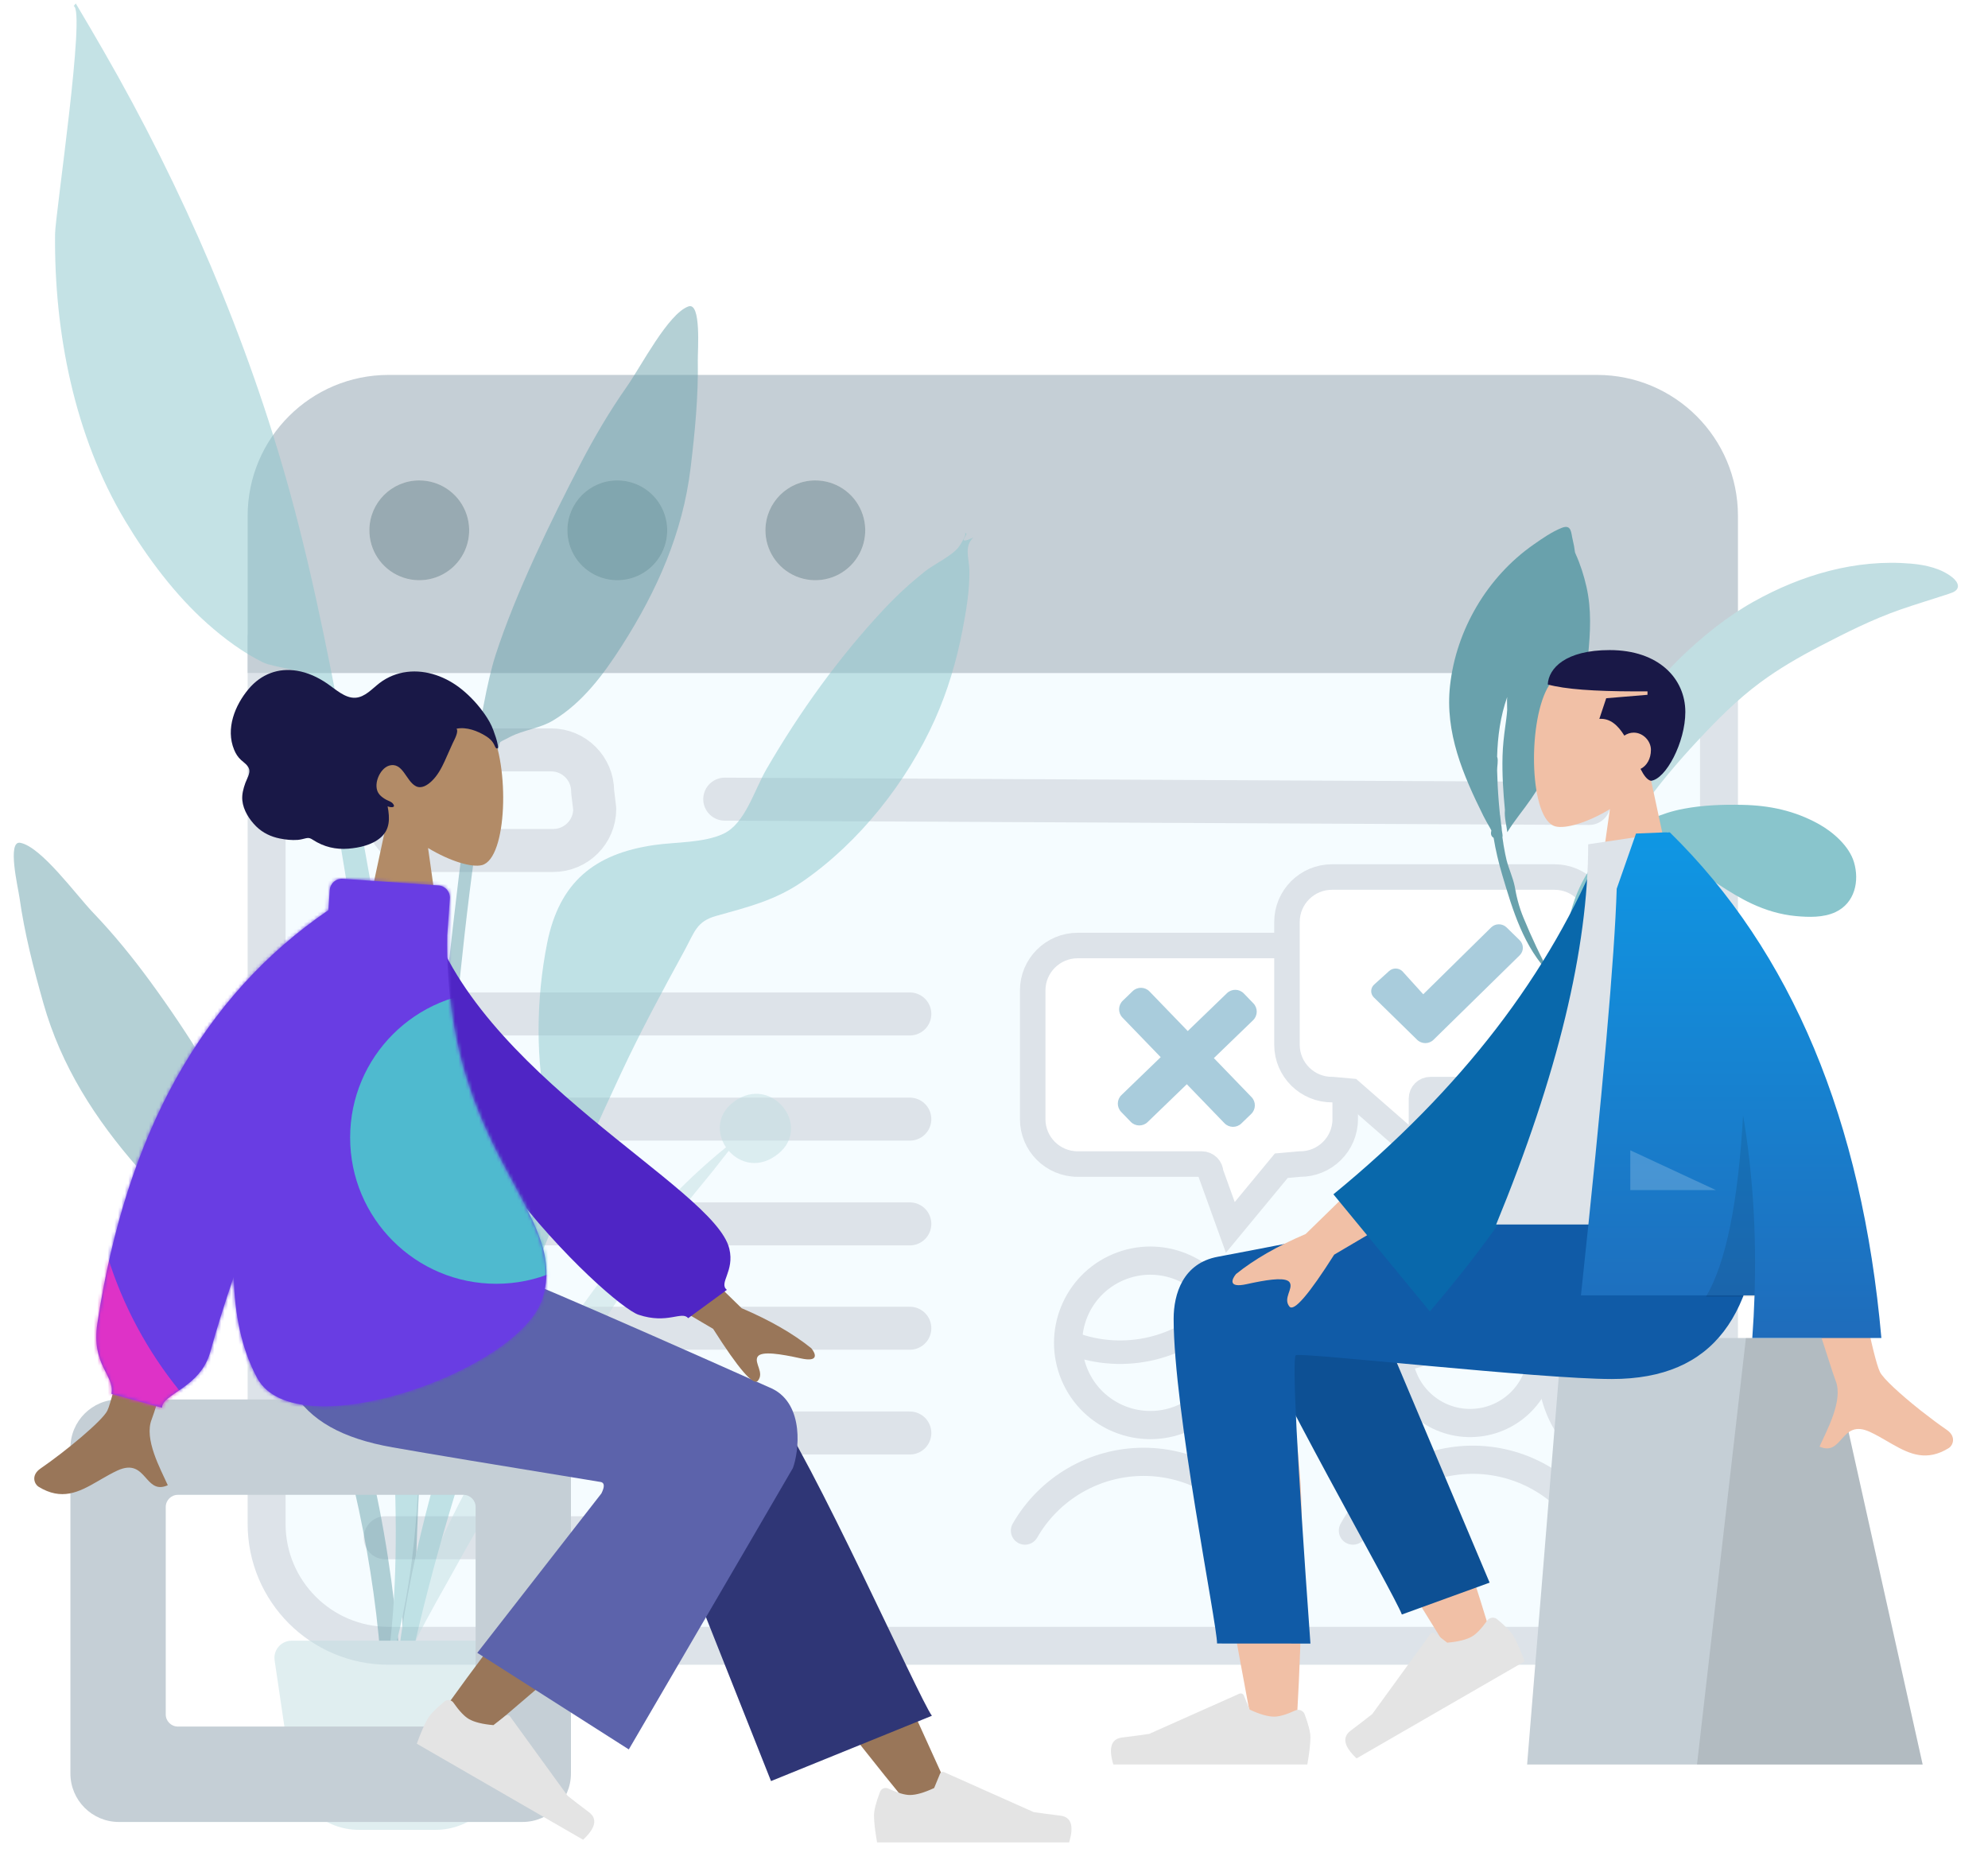 <svg xmlns="http://www.w3.org/2000/svg" xmlns:xlink="http://www.w3.org/1999/xlink" width="578" height="543" viewBox="0 0 578 543">
  <defs>
    <path id="voty_screen_modul_2_g1-a" d="M14.396,0 C20.284,-0.047 25.615,3.472 27.891,8.904 C30.167,14.335 28.931,20.603 24.769,24.767 C20.605,28.931 14.337,30.165 8.906,27.889 C3.472,25.615 -0.044,20.284 0,14.394 C0.064,6.469 6.472,0.062 14.396,0 Z"/>
    <path id="voty_screen_modul_2_g1-b" d="M71.973,0 C77.86,-0.047 83.195,3.472 85.468,8.904 C87.744,14.335 86.508,20.603 82.346,24.767 C78.182,28.931 71.914,30.165 66.483,27.889 C61.049,25.615 57.532,20.284 57.577,14.394 C57.641,6.469 64.048,0.062 71.973,0 Z"/>
    <path id="voty_screen_modul_2_g1-c" d="M129.55,0 C135.437,-0.047 140.771,3.472 143.045,8.904 C145.321,14.335 144.085,20.603 139.923,24.767 C135.758,28.931 129.491,30.165 124.059,27.889 C118.628,25.615 115.109,20.284 115.154,14.394 C115.218,6.469 121.625,0.062 129.55,0 Z"/>
    <path id="voty_screen_modul_2_g1-d" d="M71.842,-0.023 L99.723,1.926 C101.666,2.062 103.13,3.747 102.994,5.689 L102.242,16.409 C101.222,80.205 138.098,96.468 129.887,122.049 C123.109,143.167 58.227,165.87 47,145.169 C42.455,136.788 40.393,126.652 40.159,115.632 C37.291,124.099 35.021,131.388 33.351,137.498 C30.471,148.038 19.306,149.714 19.306,153.774 L19.306,153.774 L4.597,149.714 C5.594,144.198 -1.34,141.511 0.519,129.188 C8.85,73.971 31.233,33.946 67.668,9.113 L68.079,3.248 C68.215,1.305 69.9,-0.159 71.842,-0.023 Z"/>
    <polygon id="voty_screen_modul_2_g1-f" points="0 .237 61.978 .237 61.978 164.425 0 164.425"/>
    <polygon id="voty_screen_modul_2_g1-h" points=".097 .237 61.644 .237 61.644 164.425 .097 164.425"/>
    <polygon id="voty_screen_modul_2_g1-j" points=".24 .237 236.835 .237 236.835 164.425 .24 164.425"/>
    <filter id="voty_screen_modul_2_g1-l">
      <feColorMatrix in="SourceGraphic" values="0 0 0 0 0.947 0 0 0 0 0.586 0 0 0 0 0.03 0 0 0 1 0"/>
    </filter>
    <filter id="voty_screen_modul_2_g1-m">
      <feColorMatrix in="SourceGraphic" values="0 0 0 0 0.947 0 0 0 0 0.586 0 0 0 0 0.03 0 0 0 1 0"/>
    </filter>
    <linearGradient id="voty_screen_modul_2_g1-n" x1="50%" x2="50%" y1="0%" y2="100%">
      <stop offset="0%" stop-color="#0F97E4"/>
      <stop offset="100%" stop-color="#1F6CBB"/>
    </linearGradient>
  </defs>
  <g fill="none" fill-rule="evenodd" transform="translate(-32 1)">
    <g transform="translate(104 108)">
      <g stroke-width="11.029">
        <path fill="#F5FCFF" stroke="#DDE3E9" d="M427.784,81.145 L427.784,334.034 C427.784,343.823 423.816,352.686 417.4,359.102 C410.985,365.517 402.122,369.485 392.332,369.485 L392.332,369.485 L40.966,369.485 C31.177,369.485 22.314,365.517 15.898,359.102 C9.483,352.686 5.515,343.823 5.515,334.034 L5.515,334.034 L5.515,81.145 L427.784,81.145 Z"/>
        <path fill="#C5CFD6" stroke="#C5CFD6" d="M427.784,5.515 L427.784,45.693 C427.784,55.483 423.816,64.346 417.4,70.761 C410.985,77.177 402.122,81.145 392.332,81.145 L392.332,81.145 L40.966,81.145 C31.177,81.145 22.314,77.177 15.898,70.761 C9.483,64.346 5.515,55.483 5.515,45.693 L5.515,45.693 L5.515,5.515 L427.784,5.515 Z" transform="rotate(-180 216.65 43.33)"/>
      </g>
      <g transform="translate(35.392 30.674)">
        <use fill="#D8D8D8" xlink:href="#voty_screen_modul_2_g1-a"/>
        <use fill="#98AAB2" xlink:href="#voty_screen_modul_2_g1-a"/>
        <use fill="#D8D8D8" xlink:href="#voty_screen_modul_2_g1-b"/>
        <use fill="#98AAB2" xlink:href="#voty_screen_modul_2_g1-b"/>
        <use fill="#D8D8D8" xlink:href="#voty_screen_modul_2_g1-c"/>
        <use fill="#98AAB2" xlink:href="#voty_screen_modul_2_g1-c"/>
      </g>
      <g transform="translate(40 109)">
        <g stroke="#DDE3E9" stroke-linecap="round" stroke-linejoin="round" stroke-width="12.502">
          <path d="M60.915,17.178 C60.915,23.852 55.504,29.263 48.828,29.263 L12.691,29.263 C9.383,29.43 6.15,28.23 3.752,25.945 C1.351,23.659 -0.004,20.491 0.001,17.178 L0.001,12.102 C-0.004,8.789 1.351,5.619 3.752,3.333 C6.15,1.05 9.383,-0.15 12.691,0.015 L48.225,0.015 C54.899,0.015 60.31,5.426 60.31,12.102 L60.915,17.178 Z"/>
          <line x2="152.528" y1="76.789" y2="76.789"/>
          <line x1="98.716" x2="350.012" y1="14.34" y2="15.591"/>
          <line x2="152.528" y1="107.367" y2="107.367"/>
          <line x2="152.528" y1="137.825" y2="137.825"/>
          <line x2="152.528" y1="168.161" y2="168.161"/>
          <line x2="152.528" y1="198.619" y2="198.619"/>
          <line x2="95.018" y1="229.077" y2="229.077"/>
        </g>
        <g transform="translate(188.252 36.98)">
          <path fill="#FFF" stroke="#DDE3E9" stroke-width="7.417" d="M77.623,83.452 C84.908,83.536 90.861,77.662 90.861,70.398 L90.861,32.974 C90.861,25.756 84.999,19.912 77.767,19.912 L13.093,19.912 C5.861,19.912 -8.73967565e-13,25.756 -8.73967565e-13,32.974 L-8.73967565e-13,70.398 C-8.73967565e-13,77.608 5.861,83.452 13.093,83.452 L49.16,83.452 C50.591,83.452 51.748,84.606 51.748,86.033 L57.458,101.865 L72.279,83.931 L77.623,83.452 Z"/>
          <path fill="#FFF" stroke="#DDE3E9" stroke-width="7.417" d="M87.168,61.807 C79.875,61.891 73.929,56.024 73.929,48.753 L73.929,13.062 C73.929,5.852 79.791,3.55271368e-14 87.016,3.55271368e-14 L151.703,3.55271368e-14 C158.935,3.55271368e-14 164.79,5.852 164.79,13.062 L164.79,48.753 C164.79,55.963 158.935,61.807 151.703,61.807 L115.625,61.807 C114.202,61.807 113.037,62.961 113.037,64.388 L113.037,80.22 L92.512,62.286 L87.168,61.807 Z"/>
          <path fill="#A9CCDC" d="M107.493,27.402 L113.547,34.088 L133.297,14.651 C134.532,13.44 136.535,13.44 137.777,14.651 L141.582,18.372 C142.823,19.589 142.823,21.553 141.582,22.764 L116.537,47.318 C115.218,48.611 113.087,48.611 111.769,47.318 L99.182,34.994 C98.139,33.972 98.165,32.296 99.24,31.298 L103.602,27.352 C104.15,26.842 104.858,26.593 105.563,26.603 C106.263,26.613 106.96,26.88 107.493,27.402 Z"/>
          <path fill="#A9CCDC" fill-rule="nonzero" d="M50.324,73.766 L50.324,58.011 L50.324,58.011 L66.179,58.011 C68.093,58.011 69.645,56.459 69.645,54.545 L69.645,50.543 C69.645,48.629 68.093,47.077 66.179,47.077 L50.324,47.077 L50.324,47.077 L50.324,31.072 C50.324,29.158 48.772,27.606 46.858,27.606 L42.856,27.606 C40.942,27.606 39.39,29.158 39.39,31.072 L39.39,47.077 L39.39,47.077 L23.535,47.077 C21.621,47.077 20.069,48.629 20.069,50.543 L20.069,54.545 C20.069,56.459 21.621,58.011 23.535,58.011 L39.39,58.011 L39.39,58.011 L39.39,73.766 C39.39,75.68 40.942,77.232 42.856,77.232 L46.858,77.232 C48.772,77.232 50.324,75.68 50.324,73.766 Z" transform="rotate(-44 44.857 52.42)"/>
        </g>
        <g stroke="#DDE3E9" stroke-linecap="round" stroke-linejoin="round" transform="translate(186 141)">
          <path stroke-width="6.829" d="M12.831,21.912 C24.28,33.711 41.813,37.239 56.935,30.787" transform="rotate(-23 34.883 27.944)"/>
          <path stroke-width="8.194" d="M12.549,31.409 C12.549,44.609 23.25,55.31 36.449,55.31 C49.649,55.31 60.35,44.609 60.35,31.409 C60.35,18.21 49.649,7.509 36.449,7.509 C23.25,7.509 12.549,18.21 12.549,31.409 Z" transform="rotate(-23 36.45 31.41)"/>
          <path stroke-width="8.194" d="M69,86 C61.891,73.625 48.737,66 34.5,66 C20.263,66 7.109,73.625 0,86"/>
        </g>
        <g stroke="#DDE3E9" stroke-linecap="round" stroke-linejoin="round" transform="rotate(-1 8712.354 -15943.911)">
          <path stroke-width="8.194" d="M63.519 47.844C60.434 42.781 58.896 36.926 59.093 31L59.093 24.111C59.093 11.022 48.482.41 35.393.41 22.302.41 11.69 11.022 11.69 24.111L11.69 31C11.888 36.926 10.35 42.781 7.264 47.844M69.412 77.393C62.303 65.018 49.149 57.393 34.912 57.393 20.675 57.393 7.521 65.018.412 77.393"/>
          <path stroke-width="6.829" d="M11.691,28.027 C20.791,28.011 29.441,24.046 35.392,17.161 C41.343,24.046 49.993,28.011 59.092,28.027"/>
          <path stroke-width="8.194" d="M14.588,27.888 C15.657,38.576 24.654,46.717 35.396,46.717 C46.138,46.717 55.133,38.576 56.205,27.888"/>
        </g>
      </g>
    </g>
    <g transform="rotate(-34 552.624 -518.25)">
      <path fill="#69A1AC" d="M122.376,0.58 C119.364,-0.075 116.039,-0.025 112.971,0.029 C96.517,0.252 80.36,8.011 69.844,20.409 C60.892,30.964 58.431,44.086 56.662,57.351 C56.487,58.668 56.412,59.977 56.313,61.296 C56.291,61.58 56.26,61.832 56.226,62.07 C55.53,62.69 55.165,63.412 55.577,64.205 C54.045,67.545 52.749,70.969 51.637,74.501 C48.364,84.897 45.034,95.49 47.085,106.422 C47.564,100.406 48.572,94.255 49.778,88.338 C49.847,87.998 49.922,87.661 50,87.325 C50.008,87.29 50.015,87.254 50.023,87.219 C50.45,85.407 51.005,83.649 51.679,81.919 C51.686,81.9 51.693,81.882 51.701,81.863 C51.79,81.636 51.884,81.409 51.978,81.183 C52.171,80.714 52.369,80.246 52.58,79.78 C52.651,79.622 52.719,79.462 52.785,79.3 C53.767,76.903 54.182,74.201 55.062,71.721 C55.272,71.157 55.492,70.595 55.723,70.036 C55.736,70.003 55.75,69.97 55.764,69.938 C56.387,68.433 57.075,66.947 57.803,65.477 C58.199,65.181 58.41,64.446 58.751,63.779 C58.822,63.647 59.374,62.77 59.538,62.264 C59.967,61.438 60.394,60.612 60.825,59.787 C60.812,59.792 60.799,59.797 60.787,59.802 C61.219,59.01 61.652,58.222 62.082,57.437 C62.176,57.264 62.272,57.091 62.367,56.918 C62.521,56.643 62.676,56.368 62.83,56.093 C64.271,53.524 65.799,51.007 67.386,48.52 C67.953,47.633 69.306,46.361 69.565,45.365 C69.575,45.327 69.577,45.293 69.583,45.257 C73.026,40.44 76.991,35.996 81.745,32.476 C81.17,33.094 79.949,35.194 79.626,35.61 C78.638,36.883 77.565,38.068 76.488,39.267 C74.559,41.415 72.676,43.632 71.003,45.976 C67.943,50.263 65.303,54.774 62.807,59.376 C62.783,59.403 62.758,59.429 62.735,59.457 C61.481,60.996 60.691,63.324 59.788,65.086 C63.362,63.437 67.312,62.363 70.979,60.9 C74.636,59.441 78.194,57.816 81.628,55.907 C86.193,53.372 90.928,50.508 95.241,47.268 C100.183,44.214 104.337,40.011 108.003,35.6 C112.34,30.382 116.316,25.117 118.774,18.78 C119.982,15.667 120.932,12.42 121.495,9.135 C121.52,8.992 121.551,8.837 121.585,8.675 C122.162,7.541 122.677,6.381 123.109,5.194 C123.796,3.312 125.417,1.242 122.376,0.58"/>
      <path fill="#C1DEE2" d="M208.511,76.097 C209.176,78.289 208.621,80.218 205.998,79.674 C205.212,79.511 204.4,79.25 203.623,79.031 C199.306,77.809 195.028,76.467 190.69,75.323 C182.342,73.124 173.872,72.058 165.32,71.072 C158.586,70.295 151.803,69.827 145.05,70.125 C136.727,70.493 128.607,72.111 120.549,73.973 C112.258,75.89 103.744,78.262 95.752,81.362 C86.662,84.888 78.283,89.243 69.97,94.279 C49.428,106.723 31.166,122.265 15.194,140.112 C12.895,142.681 10.605,145.26 8.319,147.841 C6.597,149.786 4.974,151.815 3.263,153.767 C1.847,155.384 0.189,154.463 1.28,152.569 C2.532,150.394 4.68,148.441 6.312,146.555 C7.769,144.873 9.228,143.192 10.686,141.511 C12.396,139.54 14.115,137.579 15.869,135.649 C24.033,126.667 32.792,118.156 42.026,110.26 C49.039,104.263 56.611,99.012 64.382,94.017 C73.312,88.277 82.791,82.273 93.013,78.875 C93.113,78.725 93.242,78.572 93.387,78.418 C91.4,76.625 97.495,70.587 98.594,69.41 C101.386,66.42 104.457,63.636 107.604,61.019 C110.187,58.872 112.948,56.998 115.971,55.502 C120.45,53.286 125.309,51.966 130.252,51.111 C138.816,49.631 147.807,48.828 156.542,49.554 C172.484,50.879 188.183,55.813 200.839,66.054 C204.079,68.676 207.29,72.071 208.511,76.097 Z"/>
      <path fill="#89C5CC" d="M87.491,84.618 C94.116,84.618 100.012,85.48 106.116,88.115 C111.385,90.389 116.187,93.4 120.849,96.678 C127.407,101.289 132.573,106.655 136.188,113.764 C138.349,118.012 139.933,124.022 138.482,128.655 C136.774,134.111 132.081,138.662 125.902,137.7 C122.08,137.106 118.577,134.574 115.673,132.191 C112.199,129.34 109.417,125.913 107.121,122.105 C103.375,115.895 101.173,108.874 97.991,102.385 C96.481,99.305 95.022,96.203 93.213,93.276 C92.318,91.826 91.364,90.39 90.006,89.313 C89.279,88.737 86.215,87.74 87.387,86.446 C70.207,86.671 54.986,99.878 51.688,116.226 C51.381,117.75 51.141,119.286 50.888,120.819 C50.727,121.787 50.792,125.357 49.928,125.975 C48.021,127.339 48.822,123.195 48.904,122.599 C49.116,121.056 49.341,119.516 49.578,117.977 C50.866,109.611 54.587,101.833 60.793,95.866 C67.889,89.043 77.464,84.618 87.491,84.618 Z"/>
    </g>
    <g opacity=".5" transform="translate(36)">
      <path fill="#69A1AC" d="M178.223,111.445 C182.425,105.453 190.224,90.235 196.138,88.094 C199.948,86.715 198.837,100.98 198.884,103.7 C199.067,114.224 198.043,124.681 196.778,135.116 C194.498,153.937 187.045,170.697 176.822,186.715 C171.562,194.957 165.391,203.3 156.845,208.442 C152.912,210.811 148.179,211.207 144.294,213.248 C139.769,215.623 142.233,213.703 140.194,218.417 C137.363,224.963 136.457,233.408 135.147,240.392 C129.132,272.455 114.568,441.945 117.093,474.558 C117.317,477.449 113.287,478.14 113.085,474.611 C112.016,455.9 121.27,326.322 125.94,283.947 C130.609,241.571 135.334,204.134 140.071,189.474 C145.819,171.687 156.199,150.298 164.84,133.711 C168.854,126.006 173.229,118.565 178.223,111.445 Z"/>
      <path fill="#C1DEE2" d="M209.414,319.278 C220.349,311.25 232.186,326.401 222.29,334.43 C216.82,338.868 211.101,337.29 207.882,333.591 C205.792,336.139 203.836,338.803 201.956,341.052 C196.229,347.909 190.817,354.928 185.644,362.111 C174.898,377.035 165.689,392.801 156.06,408.278 C146.558,423.554 137.132,438.908 128.519,454.571 C121.223,467.841 111.498,483.452 109,498 C112.79,467.146 127.172,437.49 144.298,410.291 C161.285,383.314 180.779,353.853 207.081,332.564 C204.404,328.627 204.33,323.008 209.414,319.278 Z"/>
      <path fill="#69A1AC" d="M1.913,244.031 C8.032,245.227 18.031,259.07 23.075,264.344 C29.07,270.612 34.508,277.292 39.635,284.292 C50.671,299.358 60.541,315.376 68.934,332.08 C82.616,359.311 93.578,387.265 101.533,416.918 C106.403,435.069 109.556,453.883 111.424,472.565 C111.777,476.089 115.471,503.253 110.148,503.985 C105.361,504.644 106.84,483.359 106.609,480.463 C103.998,447.798 96.177,416.015 85.299,385.226 C82.929,378.519 80.728,370.304 76.938,364.268 C74.209,359.921 76.919,361.437 72.123,359.792 C68.005,358.378 63.313,358.724 59.096,356.993 C49.936,353.237 42.601,345.944 36.171,338.608 C23.676,324.351 13.774,308.928 8.613,290.66 C5.749,280.532 3.118,270.344 1.658,259.902 C1.281,257.203 -2.028,243.26 1.913,244.031 Z"/>
      <path fill="#89C5CC" d="M26.061,13.716 C49.111,53.69 68.053,97.601 80.283,142.076 C87.694,169.023 92.876,196.675 98.025,224.126 C105.997,266.632 113.538,309.134 115.683,352.395 C117.841,395.906 122.108,446.092 107.861,488 C114.978,445.452 108.202,400.162 107.002,357.35 C106.429,336.912 104.768,316.674 102.588,296.355 C100.473,276.645 97.018,257.029 93.801,237.474 C92.234,227.95 90.588,218.441 88.912,208.937 C88.412,206.101 88.2,197.687 86.401,195.75 C84.591,193.8 75.354,193.005 72.454,191.574 C66.615,188.693 61.122,184.6 56.261,180.275 C46.942,171.984 38.835,161.151 32.436,150.472 C17.631,125.764 11.712,95.61 12.011,66.994 C12.068,61.438 21.003,1.61 17.415,0.786 C17.631,0.533 17.835,0.272 18.028,0 C20.745,4.549 23.411,9.128 26.061,13.716 Z"/>
      <path fill="#89C5CC" d="M274.846,157.887 C275.202,157.374 277.517,153.807 276.351,154.035 C278.724,153.57 273.087,157.969 279,155.27 C276.192,157.922 277.813,161.366 277.85,164.935 C277.911,170.73 276.942,176.476 275.851,182.146 C274.126,191.109 271.557,199.823 267.828,208.159 C259.701,226.326 245.901,243.814 229.518,255.172 C221.43,260.779 213.504,262.689 204.28,265.27 C198.453,266.901 197.991,269.915 194.898,275.569 C188.46,287.345 182.136,299.078 176.457,311.251 C169.677,325.788 163.095,340.34 156.886,355.132 C135.969,404.957 118.945,456.578 110.005,510 C109.786,478.519 117.069,446.095 126.255,416.088 C132.947,394.226 141.658,373.151 150.95,352.289 C153.201,347.236 156.613,340.735 157.57,335.155 C158.239,331.245 156.192,327.486 155.255,323.367 C151.601,307.33 151.863,289.363 155.071,273.24 C158.609,255.461 168.839,247.209 186.145,244.691 C192.474,243.769 200.519,244.107 206.322,241.408 C212.645,238.47 215.253,228.81 218.849,222.61 C228.506,205.953 239.98,189.979 253.155,175.945 C256.803,172.059 260.726,168.473 264.888,165.15 C267.513,163.053 273.058,160.47 274.846,157.887 Z"/>
      <path fill="#C1DEE2" d="M80.791,476 L142.209,476 C144.97,476 147.209,478.239 147.209,481 C147.209,481.244 147.191,481.488 147.155,481.729 L142.408,513.918 C140.961,523.73 132.541,531 122.622,531 L100.378,531 C90.459,531 82.039,523.73 80.592,513.918 L75.845,481.729 C75.442,478.998 77.33,476.456 80.062,476.054 C80.303,476.018 80.547,476 80.791,476 Z"/>
    </g>
    <g transform="translate(0 171)">
      <g transform="translate(83.26)">
        <path fill="#B28B67" d="M37.762,9.049 C43.499,19.75 42.817,46.893 35.403,48.805 C32.446,49.568 26.147,47.7 19.737,43.833 L23.76,72.321 L0,72.321 L8.179,34.168 C3.618,28.81 0.53,22.244 1.046,14.886 C2.533,-6.316 32.025,-1.652 37.762,9.049 Z" transform="translate(53.46 30.712)"/>
        <path fill="#191847" d="M93.465,44.565 C93.23,43.178 92.654,41.638 92.19,40.326 C91.592,38.634 90.686,37.109 89.69,35.671 C87.814,32.965 85.563,30.521 83.078,28.492 C78.539,24.787 72.762,22.65 67.08,23.344 C64.211,23.695 61.426,24.79 59.056,26.612 C56.915,28.259 54.855,30.683 52.082,30.858 C49.064,31.047 46.299,28.382 43.879,26.736 C41.15,24.88 38.248,23.528 35.059,23.003 C29.717,22.123 24.699,23.929 21.017,28.315 C17.099,32.982 14.252,39.826 16.824,46.01 C17.303,47.16 17.918,48.129 18.801,48.932 C19.611,49.669 20.847,50.452 21.176,51.629 C21.524,52.88 20.483,54.494 20.079,55.623 C19.5,57.24 19.025,58.938 19.194,60.696 C19.471,63.582 21.284,66.338 23.198,68.236 C25.146,70.166 27.544,71.274 30.105,71.784 C31.815,72.125 33.562,72.313 35.3,72.185 C36.163,72.121 36.924,71.882 37.76,71.691 C38.573,71.505 39.027,71.721 39.717,72.167 C42.92,74.24 46.365,75.042 50.064,74.734 C53.186,74.473 56.785,73.716 59.332,71.576 C62.16,69.198 62.104,65.92 61.438,62.417 C62.143,62.767 64.094,62.984 62.928,61.59 C62.467,61.038 61.594,60.813 61.002,60.488 C60.312,60.11 59.611,59.621 59.075,59.005 C56.912,56.515 59.097,51.447 61.816,50.612 C65.856,49.371 66.76,55.088 69.644,56.567 C71.302,57.417 73.036,56.255 74.279,55.068 C75.943,53.479 77.077,51.373 78.056,49.229 C78.863,47.465 79.613,45.675 80.435,43.919 C80.819,43.099 82.148,40.78 81.481,39.853 C84.374,39.276 87.597,40.479 90.089,42.057 C91.119,42.709 91.904,43.428 92.453,44.58 C92.571,44.826 92.827,45.56 93.149,45.59 C93.748,45.646 93.524,44.914 93.465,44.565"/>
      </g>
      <g transform="translate(0 193.25)">
        <path fill="#C5CFD6" d="M173.999,0 C181.787,-1.34879676e-14 188.1,6.313 188.1,14.101 L188.1,108.745 C188.1,116.533 181.787,122.846 173.999,122.846 L56.671,122.846 C48.883,122.846 42.57,116.533 42.57,108.745 L42.57,14.101 C42.57,6.313 48.883,1.4305785e-15 56.671,0 L173.999,0 Z M156.855,27.739 L73.815,27.739 C71.868,27.739 70.29,29.318 70.29,31.265 L70.29,31.265 L70.29,91.581 C70.29,93.528 71.868,95.107 73.815,95.107 L73.815,95.107 L156.855,95.107 C158.802,95.107 160.38,93.528 160.38,91.581 L160.38,91.581 L160.38,31.265 C160.38,29.318 158.802,27.739 156.855,27.739 L156.855,27.739 Z" transform="translate(9.9 41.61)"/>
        <path fill="#997659" d="M296.167,159.502 C276.649,135.65 263.442,117.967 256.547,106.454 C244.741,86.74 235.079,69.198 232.029,62.497 C224.758,46.518 248.769,39.036 254.203,46.489 C262.428,57.77 279.994,93.267 306.9,152.981 L296.167,159.502 Z"/>
        <path fill="#2F3676" d="M256.17,152.567 L219.845,61.063 C212.075,44.383 249.595,33.418 255.304,41.181 C268.268,58.805 299.078,128.329 302.94,133.579 L256.17,152.567 Z"/>
        <path fill="#997659" d="M187.36,153.697 C186.359,141.217 184.492,98.014 186.339,78.017 C186.869,72.271 187.428,66.715 187.992,61.504 C189.667,46.013 218.387,46.513 216.111,61.229 C210.444,97.88 200.464,149.243 199.749,153.681 C198.747,159.901 187.99,161.541 187.36,153.697 Z" transform="rotate(39 200.898 104.51)"/>
        <path fill="#E4E4E4" d="M2.737,24.939 C1.572,28.012 0.99,30.301 0.99,31.807 C0.99,33.593 1.287,36.2 1.882,39.628 C3.953,39.628 22.566,39.628 57.72,39.628 C59.171,34.827 58.333,32.236 55.207,31.853 C52.081,31.47 49.484,31.125 47.416,30.816 L21.361,19.193 C20.917,18.994 20.396,19.194 20.197,19.639 C20.194,19.646 20.191,19.654 20.187,19.662 L18.477,23.815 L18.477,23.815 C15.582,25.166 13.231,25.842 11.421,25.842 C9.913,25.842 7.816,25.217 5.128,23.966 L5.128,23.966 C4.246,23.555 3.197,23.938 2.787,24.82 C2.769,24.859 2.752,24.899 2.737,24.939 Z" transform="rotate(30 -112.94 372.987)"/>
        <path fill="#E4E4E4" d="M2.737,24.939 C1.572,28.012 0.99,30.301 0.99,31.807 C0.99,33.593 1.287,36.2 1.882,39.628 C3.953,39.628 22.566,39.628 57.72,39.628 C59.171,34.827 58.333,32.236 55.207,31.853 C52.081,31.47 49.484,31.125 47.416,30.816 L21.361,19.193 C20.917,18.994 20.396,19.194 20.197,19.639 C20.194,19.646 20.191,19.654 20.187,19.662 L18.477,23.815 L18.477,23.815 C15.582,25.166 13.231,25.842 11.421,25.842 C9.913,25.842 7.816,25.217 5.128,23.966 L5.128,23.966 C4.246,23.555 3.197,23.938 2.787,24.82 C2.769,24.859 2.752,24.899 2.737,24.939 Z" transform="translate(285.12 130.772)"/>
        <path fill="#5C63AB" d="M206.773,65.634 C176.582,60.712 156.359,57.346 146.105,55.536 C116.877,50.379 108.354,34.64 113.393,0.299 L167.245,0.299 C174.371,2.359 204.148,15.096 256.576,38.51 C266.009,43.196 264.252,57.012 262.528,61.564 C262.457,61.749 246.556,89.017 214.822,143.366 L170.769,115.283 L206.856,68.943 C207.809,67.022 207.782,65.919 206.773,65.634 Z"/>
      </g>
      <g transform="translate(19.8 88.237)">
        <path fill="#997659" d="M60.97,67.45 L82.867,67.532 C66.189,121.566 57.336,149.857 56.308,152.406 C53.994,158.14 58.891,166.874 60.985,171.567 C58.035,172.887 56.497,171.522 55.006,169.872 L54.726,169.56 L54.726,169.56 L54.446,169.245 C52.663,167.244 50.706,165.264 46.288,167.319 C44.737,168.041 43.259,168.879 41.816,169.715 L41.277,170.028 C41.187,170.08 41.097,170.132 41.008,170.184 L40.472,170.495 C35.13,173.584 30.11,176.141 23.389,171.994 C22.274,171.306 21.051,168.715 24.005,166.69 C31.362,161.645 41.965,152.815 43.398,149.908 C45.352,145.945 51.209,118.459 60.97,67.45 L60.97,67.45 Z M199.493,92.46 L227.821,120.095 C236.063,123.611 242.817,127.493 248.081,131.742 C249.265,133.17 250.554,135.906 244.984,134.682 C239.414,133.457 233.5,132.42 232.453,134.231 C231.406,136.043 234.491,138.819 232.556,141.189 C231.266,142.77 226.928,137.743 219.542,126.108 L190.084,108.74 L199.493,92.46 Z"/>
        <path fill="#4F25C5" d="M122.768,9.714 L131.253,7.483 C149.02,54.264 221.603,80.862 227.452,98.419 C229.597,104.858 225.155,108.596 227.775,110.385 L217.295,119.561 C215.206,117.515 211.513,121.916 202.816,119.824 C194.118,117.733 127.738,66.513 122.768,9.714 Z" transform="rotate(5 175.413 63.943)"/>
        <g transform="translate(40 -4.73)">
          <mask id="voty_screen_modul_2_g1-e" fill="#fff">
            <use xlink:href="#voty_screen_modul_2_g1-d"/>
          </mask>
          <use fill="#693DE3" xlink:href="#voty_screen_modul_2_g1-d"/>
          <g mask="url(#voty_screen_modul_2_g1-e)">
            <g transform="translate(-30 -7.27)">
              <mask id="voty_screen_modul_2_g1-g" fill="#fff">
                <use xlink:href="#voty_screen_modul_2_g1-f"/>
              </mask>
              <path fill="#DE32C7" d="M61.978,0.237 L8.67132867e-05,0.237 L8.67132867e-05,164.425 L61.978,164.425 C41.218,143.231 28.422,114.27 28.422,82.331 C28.422,50.392 41.218,21.432 61.978,0.237" mask="url(#voty_screen_modul_2_g1-g)"/>
              <g transform="translate(231)">
                <mask id="voty_screen_modul_2_g1-i" fill="#fff">
                  <use xlink:href="#voty_screen_modul_2_g1-h"/>
                </mask>
                <path fill="#DE32C7" d="M0.097,0.237 C20.713,21.432 33.42,50.392 33.42,82.331 C33.42,114.27 20.713,143.231 0.097,164.425 L61.644,164.425 L61.644,0.237 L0.097,0.237 Z" mask="url(#voty_screen_modul_2_g1-i)"/>
              </g>
              <g transform="translate(28)">
                <mask id="voty_screen_modul_2_g1-k" fill="#fff">
                  <use xlink:href="#voty_screen_modul_2_g1-j"/>
                </mask>
                <path fill="#693DE3" d="M118.538,124.689 C95.008,124.689 75.934,105.725 75.934,82.331 C75.934,58.938 95.008,39.973 118.538,39.973 C142.068,39.973 161.142,58.938 161.142,82.331 C161.142,105.725 142.068,124.689 118.538,124.689 M203.24,0.237 L33.835,0.237 C13.051,21.432 0.24,50.392 0.24,82.331 C0.24,114.27 13.051,143.231 33.835,164.425 L203.24,164.425 C224.025,143.231 236.835,114.27 236.835,82.331 C236.835,50.392 224.025,21.432 203.24,0.237" mask="url(#voty_screen_modul_2_g1-k)"/>
              </g>
              <path fill="#4FBACF" d="M146.5,40 C123.028,40 104,59.028 104,82.5 C104,105.972 123.028,125 146.5,125 C169.972,125 189,105.972 189,82.5 C189,59.028 169.972,40 146.5,40"/>
            </g>
          </g>
        </g>
      </g>
    </g>
    <g transform="matrix(-1 0 0 1 656 86)">
      <g transform="translate(82 73)">
        <path fill="#F1C0A6" d="M38.143,9.134 C43.938,19.935 43.25,47.333 35.76,49.263 C32.774,50.033 26.411,48.148 19.936,44.245 L24,73 L0,73 L8.262,34.489 C3.654,29.081 0.536,22.453 1.057,15.025 C2.558,-6.375 32.349,-1.667 38.143,9.134 Z" transform="translate(54 31)"/>
        <path fill="#191847" d="M74,29 C86.869,29 91.749,34.306 92,39 C86.978,40.38 78.537,40.988 66.609,41.01 L65.19,41.01 C64.472,41.009 63.742,41.005 63,41 L63,42 L75,43 L77,49 C73.818,48.762 71.544,50.945 69.73,53.867 C68.946,53.328 68.008,53 67,53 C64.239,53 62,55.462 62,58 C62,60.64 63.246,62.681 65.026,63.547 C64.076,65.406 63.12,66.755 62,67 C57.678,66.563 52,55.821 52,47 C52,37.346 59.682,29 74,29 Z"/>
      </g>
      <g transform="translate(0 260)">
        <g transform="translate(65 42)">
          <polygon fill="#C5CFD6" points="27.623 0 104.877 0 115 124 0 124"/>
          <polygon fill="#000" fill-opacity=".1" points="27.623 0 51.383 0 65.604 124 0 124"/>
        </g>
        <path fill="#F1C0A6" d="M257.954,20.757 L258.242,20.589 C266.509,15.958 280.009,22.247 280,29.238 C279.972,50.403 260.657,150.151 259.648,156.457 C258.64,162.762 247.837,164.428 247.208,156.477 C246.207,143.827 244.347,100.033 246.208,79.763 C246.976,71.395 247.803,63.425 248.617,56.316 C238.484,74.617 222.808,100.824 201.593,134.934 L190.077,129.672 C199.12,99.876 206.536,78.841 212.323,66.566 C215.899,58.983 219.394,51.793 222.585,45.401 L223.129,44.314 C228.539,33.516 233.017,25.133 235.436,21.212 C241.588,11.239 252.296,14.719 257.954,20.757 Z"/>
        <path fill="#0D5094" d="M208.819,123.34 L213.937,21.83 C217.625,4.277 248.844,12.424 248.831,21.83 C248.802,43.185 235.974,116.957 235.965,123.319 L208.819,123.34 Z" transform="rotate(20 228.825 67.42)"/>
        <g filter="url(#voty_screen_modul_2_g1-l)" transform="translate(185 113)">
          <path fill="#E4E4E4" d="M2.678,25.402 C1.559,28.388 1,30.623 1,32.106 C1,33.909 1.3,36.54 1.901,40 C3.993,40 22.794,40 58.303,40 C59.769,35.155 58.923,32.539 55.765,32.152 C52.607,31.766 49.984,31.417 47.895,31.106 L21.68,19.419 C21.176,19.194 20.584,19.421 20.359,19.925 C20.356,19.934 20.352,19.942 20.348,19.951 L18.663,24.039 L18.663,24.039 C15.74,25.403 13.364,26.085 11.537,26.085 C10.052,26.085 8.001,25.485 5.384,24.285 L5.384,24.285 C4.38,23.825 3.193,24.266 2.733,25.27 C2.713,25.313 2.695,25.357 2.678,25.402 Z" transform="rotate(30 30.5 20)"/>
        </g>
        <g filter="url(#voty_screen_modul_2_g1-m)" transform="translate(242 126)">
          <path fill="#E4E4E4" d="M2.678,25.402 C1.559,28.388 1,30.623 1,32.106 C1,33.909 1.3,36.54 1.901,40 C3.993,40 22.794,40 58.303,40 C59.769,35.155 58.923,32.539 55.765,32.152 C52.607,31.766 49.984,31.417 47.895,31.106 L21.68,19.419 C21.176,19.194 20.584,19.421 20.359,19.925 C20.356,19.934 20.352,19.942 20.348,19.951 L18.663,24.039 L18.663,24.039 C15.74,25.403 13.364,26.085 11.537,26.085 C10.052,26.085 8.001,25.485 5.384,24.285 L5.384,24.285 C4.38,23.825 3.193,24.266 2.733,25.27 C2.713,25.313 2.695,25.357 2.678,25.402 Z"/>
        </g>
        <path fill="#105BA7" d="M282.77,36.433 C282.77,63 270.154,124.97 270.146,130.82 L243,130.841 C246.973,75.545 248.382,47.6 247.227,47.004 C245.493,46.111 176.176,53.925 155.386,53.925 C125.408,53.925 113.006,35.02 112,-4.40536496e-13 L171.386,-4.40536496e-13 C183.478,1.294 246.549,14.015 269.972,18.388 C280,20.261 282.77,29.115 282.77,36.433 Z"/>
      </g>
      <g transform="translate(22 155)">
        <path fill="#F1C0A6" d="M68.308,93.02 L89.205,93.102 C78.496,127.675 71.876,148.777 69.347,156.411 L69.089,157.185 C68.712,158.309 68.452,159.049 68.308,159.406 C65.994,165.14 70.891,173.874 72.985,178.567 C66.165,181.619 66.891,170.317 58.288,174.319 C56.543,175.131 54.891,176.09 53.277,177.028 L52.74,177.34 C52.561,177.443 52.383,177.546 52.206,177.649 L51.673,177.953 C46.623,180.823 41.773,182.934 35.389,178.994 C34.274,178.306 33.051,175.715 36.005,173.69 C38.234,172.161 40.762,170.284 43.242,168.331 L43.984,167.743 C49.412,163.416 54.443,158.846 55.398,156.908 C57.352,152.945 61.655,131.649 68.308,93.02 L68.308,93.02 Z M194.044,89.123 L222.372,116.758 C230.615,120.273 237.368,124.156 242.633,128.404 C243.817,129.832 245.105,132.568 239.535,131.344 C239,131.226 238.461,131.11 237.924,130.998 L237.28,130.866 C232.461,129.892 227.91,129.326 227.004,130.894 C225.957,132.705 229.042,135.481 227.107,137.852 C225.817,139.432 221.479,134.405 214.093,122.77 L184.636,105.402 L194.044,89.123 Z"/>
        <path fill="#0968AB" d="M122.019,9.232 L130.504,7.001 C148.576,42.752 177.415,74.15 217.019,101.195 L192.062,137.565 C151.339,97.686 124.671,55.199 122.019,9.232 Z" transform="rotate(5 169.519 72.283)"/>
        <path fill="#DDE3E9" d="M90,114 L167,114 C149.161,70.625 140.241,33.779 140.241,3.461 L117.014,0 C98.76,29.358 93.605,65.505 90,114 Z"/>
        <path fill="url(#voty_screen_modul_2_g1-n)" d="M118.048,-4.26325641e-14 C119.862,0.062 122.625,0.175 126.338,0.338 L126.338,0.338 L131.95,16.377 C132.544,35.932 136.011,75.342 142.351,134.606 L142.351,134.606 L91.876,134.606 C92.008,138.699 92.227,142.83 92.531,147 L92.531,147 L55,147 C60.614,83.664 81.115,34.664 116.504,1.42108547e-14 L116.504,1.42108547e-14 L116.522,0.017 L116.532,-4.26325641e-14 Z"/>
        <path fill="#000" fill-opacity=".1" d="M106,135 L91.889,134.999 C91.271,116.643 92.378,99.055 95.21,82.235 C96.647,107.749 100.243,125.337 106,135 Z"/>
        <polygon fill="#FFF" fill-opacity=".2" points="103.111 104 128 92.429 128 104"/>
      </g>
    </g>
  </g>
</svg>
